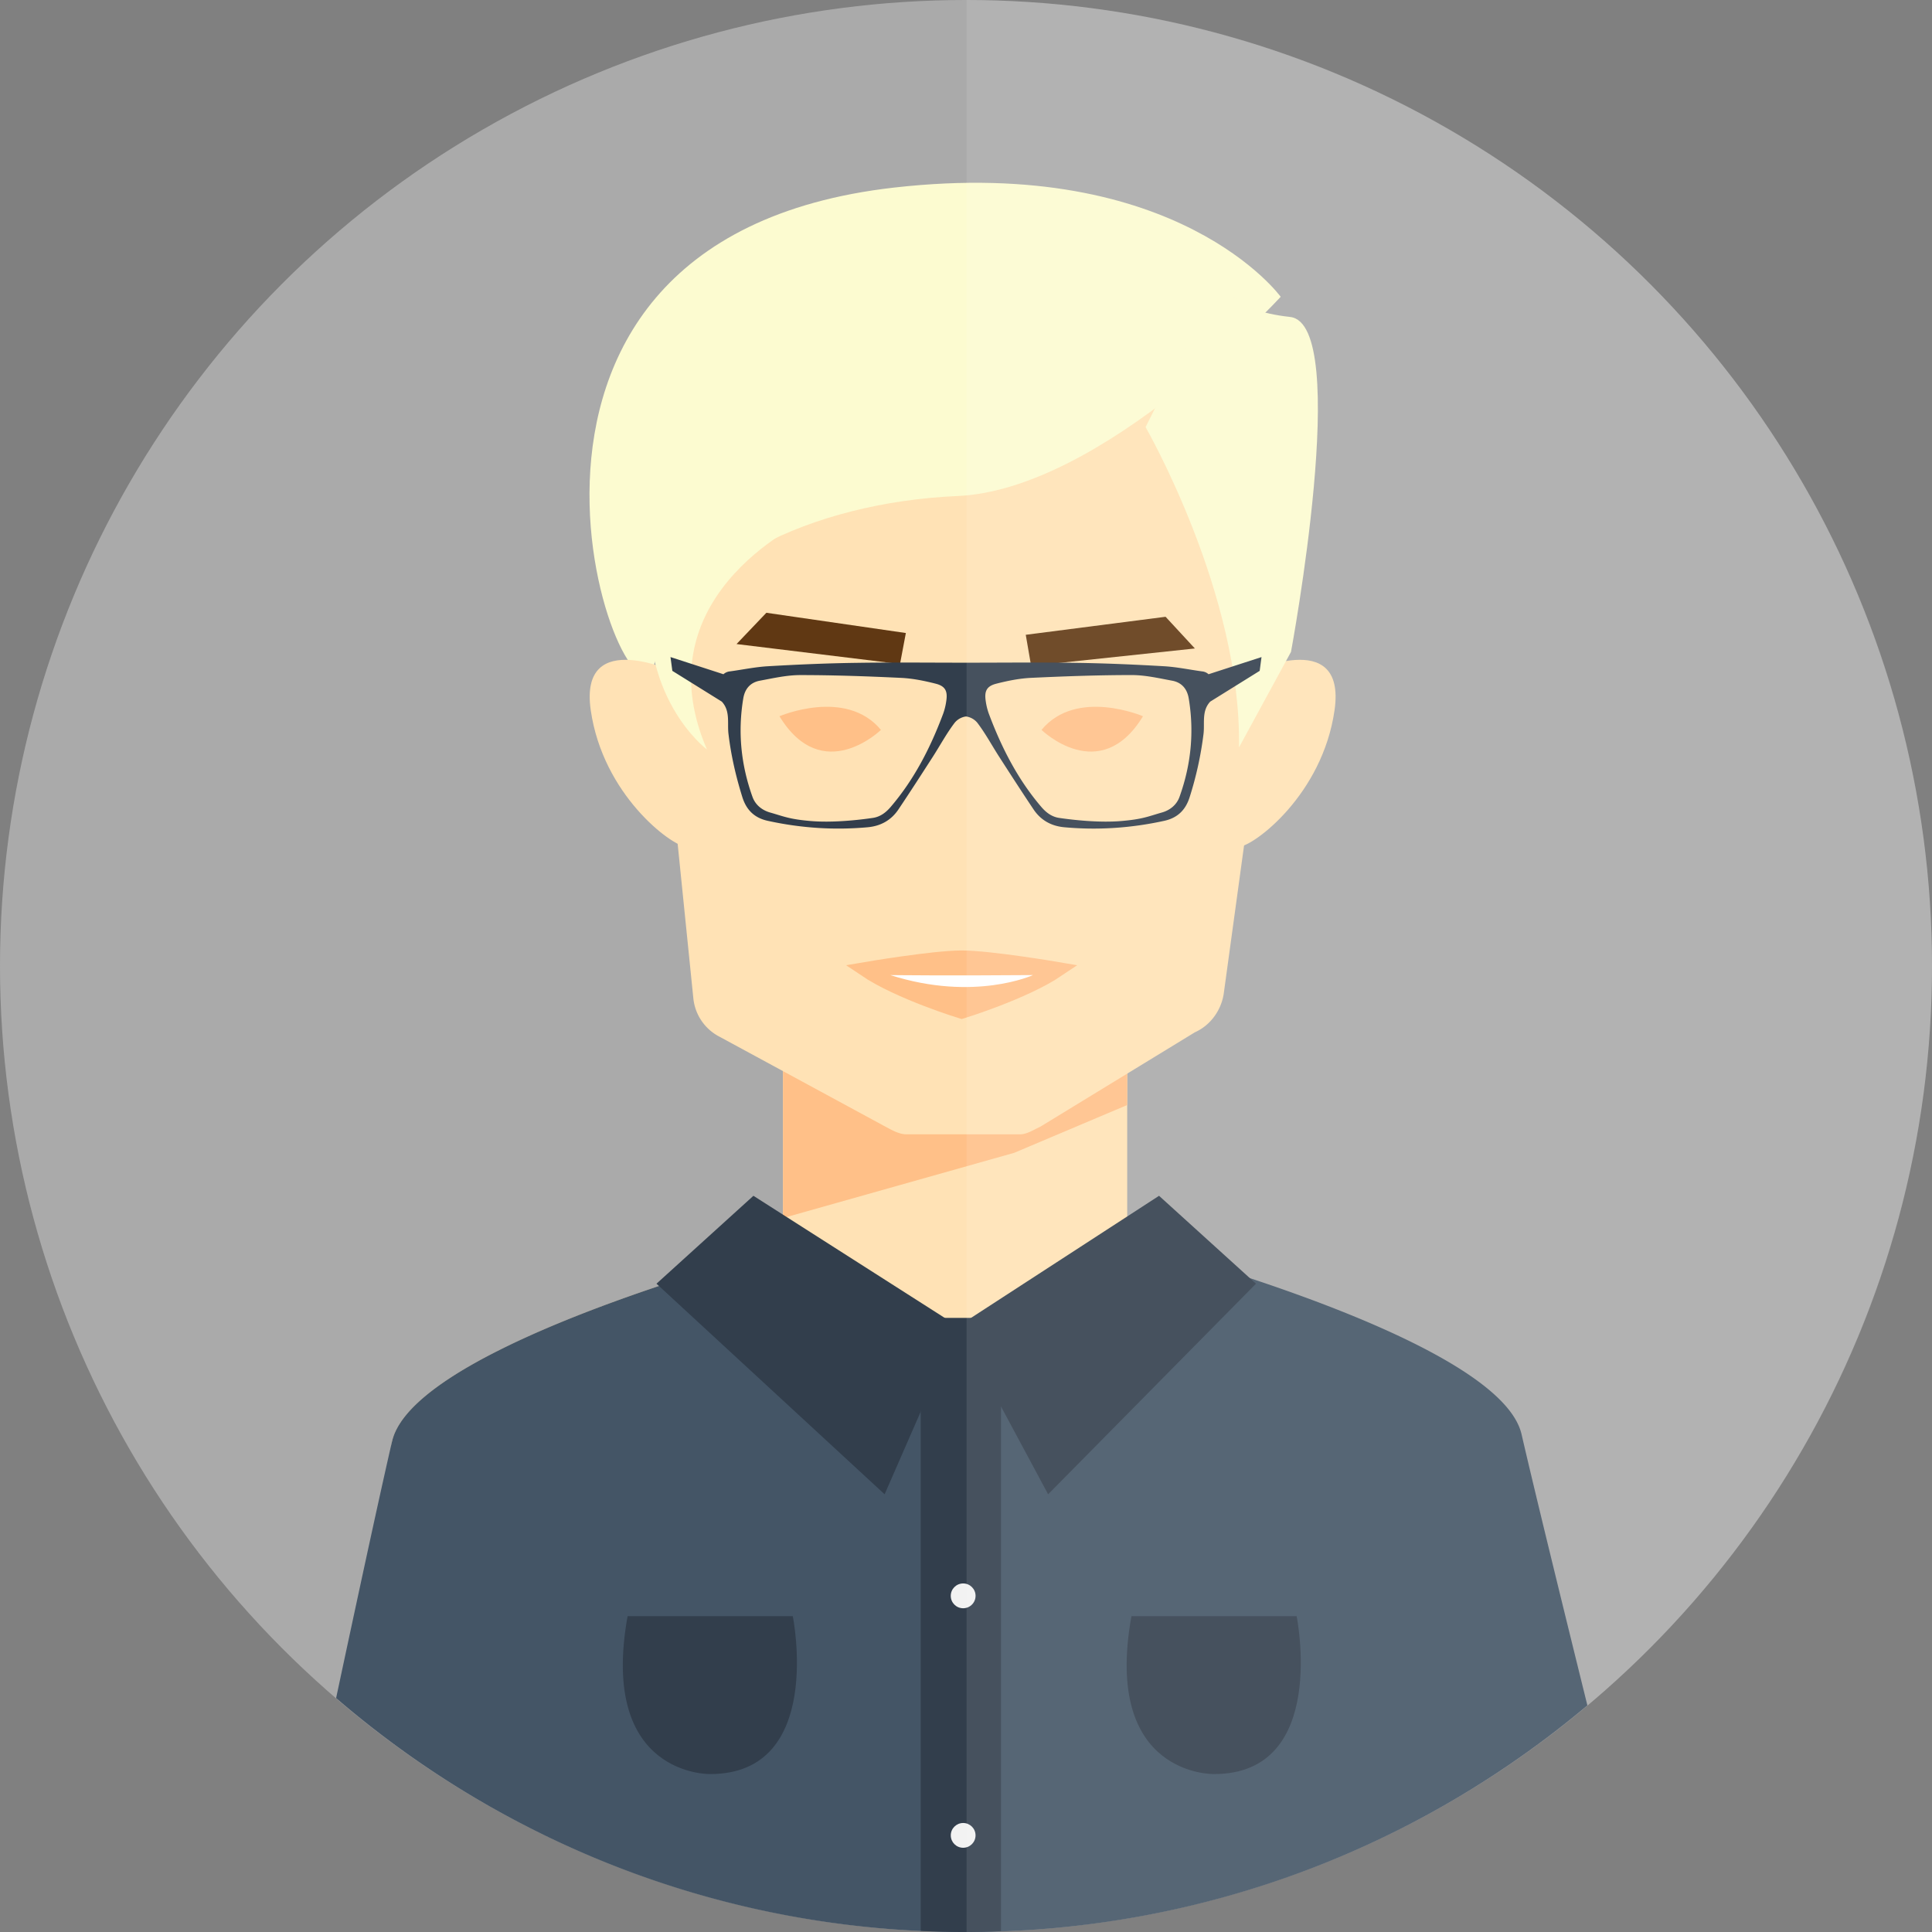 <svg id="avatar-developer" xmlns="http://www.w3.org/2000/svg" width="100" height="100" viewBox="0 0 100 100"><rect x="0" y="0" width="100" height="100" fill="#808080" stroke="none"/><style>.st0{fill:#aaa}.st1{fill:#f2f2f2}.st2{fill:#ffc088;stroke:#ffc088;stroke-width:.75}.st3{opacity:.1;fill:#fff;enable-background:new}.st4{fill:#fcfbd0}.st5{fill:#603813}.st6{fill:#ffc088}.st7{fill:#ffe2b5}.st8{fill:#fff}.st9{fill:#323e4c}.st10{fill:#456}</style><circle class="st0" cx="50" cy="50" r="50"/><path class="st7" d="M78.784 74.602c-1.164-5.042-20.44-9.974-20.44-9.974v-9.479H40.53v9.479s-19.073 4.932-20.237 9.974C19.13 79.644 50.03 98.53 50.03 98.53s29.918-18.886 28.754-23.928z"/><path class="st10" d="M49.999 100.001c12.253 0 23.469-4.414 32.164-11.73-1.065-4.307-2.666-10.82-3.407-14.032-.831-3.598-10.866-7.14-16.549-8.873a24.342 24.342 0 0 0-1.132-.012L50.03 69.222l-11.883-3.505c-.495-.007-.993.006-1.492.027-5.64 1.738-15.534 5.269-16.362 8.858-.7 3.032-1.982 9.006-2.896 13.29 8.755 7.54 20.142 12.109 32.602 12.109z"/><path class="st6" d="M58.344 57.196l-5.85 2.474-11.964 3.375v-7.896h17.814z"/><path class="st7" d="M64.833 19.522H35.425c-.724 0-1.413.12-1.898.658-.486.536-.72 1.16-.647 1.88l3.008 29.617a2.52 2.52 0 0 0 1.358 1.985l8.49 4.603c.367.191.774.448 1.187.448h5.876c.356 0 .709-.243 1.035-.387l8.013-4.895c.816-.363 1.384-1.162 1.5-2.047l4.01-29.241c.022-.135.034-.097.034-.238 0-1.413-1.145-2.383-2.558-2.383z"/><path class="st7" d="M46.923 56.932c-.206 0-.41.033-.593-.063l-8.49-4.406a1.24 1.24 0 0 1-.679-.982l-3.009-29.654c-.037-.36.081-.87.325-1.139.242-.267.586-.572.948-.572h29.407c.368 0 .718.316.962.593.242.276.353.724.306 1.088l-4.02 30.237c-.06.443-.343.84-.75 1.022l-8.013 3.84c-.164.07-.34.036-.518.036h-5.876z"/><path class="st2" d="M49.775 49.571c-1.47 0-4.997.602-4.997.602 1.763 1.193 4.997 2.181 4.997 2.181s3.234-.988 4.997-2.181c0 0-3.528-.602-4.997-.602z"/><path class="st8" d="M46.083 50.47s2.94.038 7.384 0c0 0-3.027 1.392-7.384 0z"/><path class="st5" d="M39.667 31.717l7.22 1.048-.303 1.604-8.461-1.033zm20.663.207l-7.237.933.278 1.61 8.476-.902z"/><path class="st4" d="M66.288 15.362s-9.154 9.98-16.731 10.312c-7.577.333-14.431 3.66-15.68 8.65-1.245 4.99-11.835-21.873 12.417-24.617 14.696-1.664 19.994 5.655 19.994 5.655z"/><path class="st7" d="M35.12 34.867s-5.172-2.514-4.544 1.885c.628 4.398 4.177 7.018 4.917 7.07.74.053-.373-8.955-.373-8.955zm29.414 0s5.171-2.514 4.543 1.885c-.628 4.398-4.177 7.018-4.917 7.07-.74.053.374-8.955.374-8.955z"/><path class="st4" d="M63.57 14.803s0 1.247 3.207 1.603c3.206.356.045 17.335.045 17.335l-2.693 4.947c.145-7.937-4.834-16.58-4.834-16.58s3.518-7.149 4.275-7.305zM42.046 26.762s-8.984 3.85-5.454 12.031c0 0-3.69-2.727-2.888-8.822"/><path class="st6" d="M59.161 37.073s-3.44-1.481-5.252.706c0 0 3.025 2.947 5.252-.706zm-18.816 0s3.44-1.481 5.252.706c0 0-3.025 2.947-5.252-.706z"/><path class="st9" d="M62.555 34.898a.586.586 0 0 0-.343-.148c-.657-.09-1.31-.229-1.968-.266-1.52-.088-3.04-.154-4.562-.175-1.894-.03-3.787-.008-5.682-.008s-3.788-.022-5.682.008c-1.523.021-3.043.087-4.562.175-.658.037-1.31.176-1.968.266a.586.586 0 0 0-.343.148l-2.74-.888.095.713 2.56 1.593c.449.483.279 1.106.345 1.663.133 1.123.385 2.214.722 3.29.209.659.625 1.067 1.313 1.217 1.71.375 3.434.49 5.177.332.67-.062 1.209-.363 1.583-.918.597-.89 1.178-1.79 1.758-2.691.388-.598.724-1.232 1.154-1.797a.918.918 0 0 1 .588-.328.919.919 0 0 1 .588.328c.43.565.766 1.2 1.154 1.797.58.9 1.161 1.8 1.758 2.691.374.555.912.856 1.583.918 1.743.159 3.468.043 5.177-.332.687-.15 1.104-.558 1.313-1.216a18.05 18.05 0 0 0 .722-3.291c.066-.557-.105-1.18.346-1.663l2.56-1.593.095-.713-2.741.888zm-13.576 1.385a3.278 3.278 0 0 1-.155.643c-.655 1.754-1.495 3.406-2.722 4.84-.25.293-.541.511-.918.568-.705.105-2.059.258-3.2.164s-1.427-.246-2.12-.441c-.403-.114-.76-.38-.915-.81-.595-1.655-.767-3.352-.478-5.093.084-.51.373-.832.861-.922.692-.128 1.392-.29 2.087-.29 1.735 0 3.47.062 5.204.144.604.027 1.211.15 1.799.299.508.127.635.385.557.898zm12.072 4.963c-.155.432-.512.697-.914.81-.694.196-.98.348-2.121.442-1.141.094-2.495-.059-3.2-.164-.377-.057-.668-.275-.918-.568-1.227-1.434-2.067-3.086-2.722-4.84a3.278 3.278 0 0 1-.155-.643c-.078-.513.05-.771.557-.898.588-.149 1.195-.272 1.799-.3 1.734-.081 3.469-.144 5.204-.144.695 0 1.395.163 2.087.291.488.09.777.413.861.922.29 1.74.117 3.438-.478 5.092zM47.655 99.941c.778.037 1.558.06 2.344.06.608 0 1.211-.024 1.813-.046V68.214h-4.157V99.94z"/><circle class="st1" cx="49.853" cy="82.601" r=".642"/><circle class="st1" cx="49.853" cy="94.999" r=".641"/><path class="st9" d="M38.997 61.894l-5.017 4.55 11.808 10.9 3.797-8.692zm20.995 0l5.017 4.55-10.758 10.9-4.666-8.692zm-1.429 21.758h8.551s1.666 8.173-4.275 8.173c0 0-5.77.14-4.276-8.173zm-26.079 0h8.55s1.667 8.173-4.274 8.173c0 0-5.77.14-4.276-8.173z"/><path class="st3" d="M50.03 0v100C77.63 99.982 100 77.604 100 50S77.63.018 50.03 0z"/></svg>